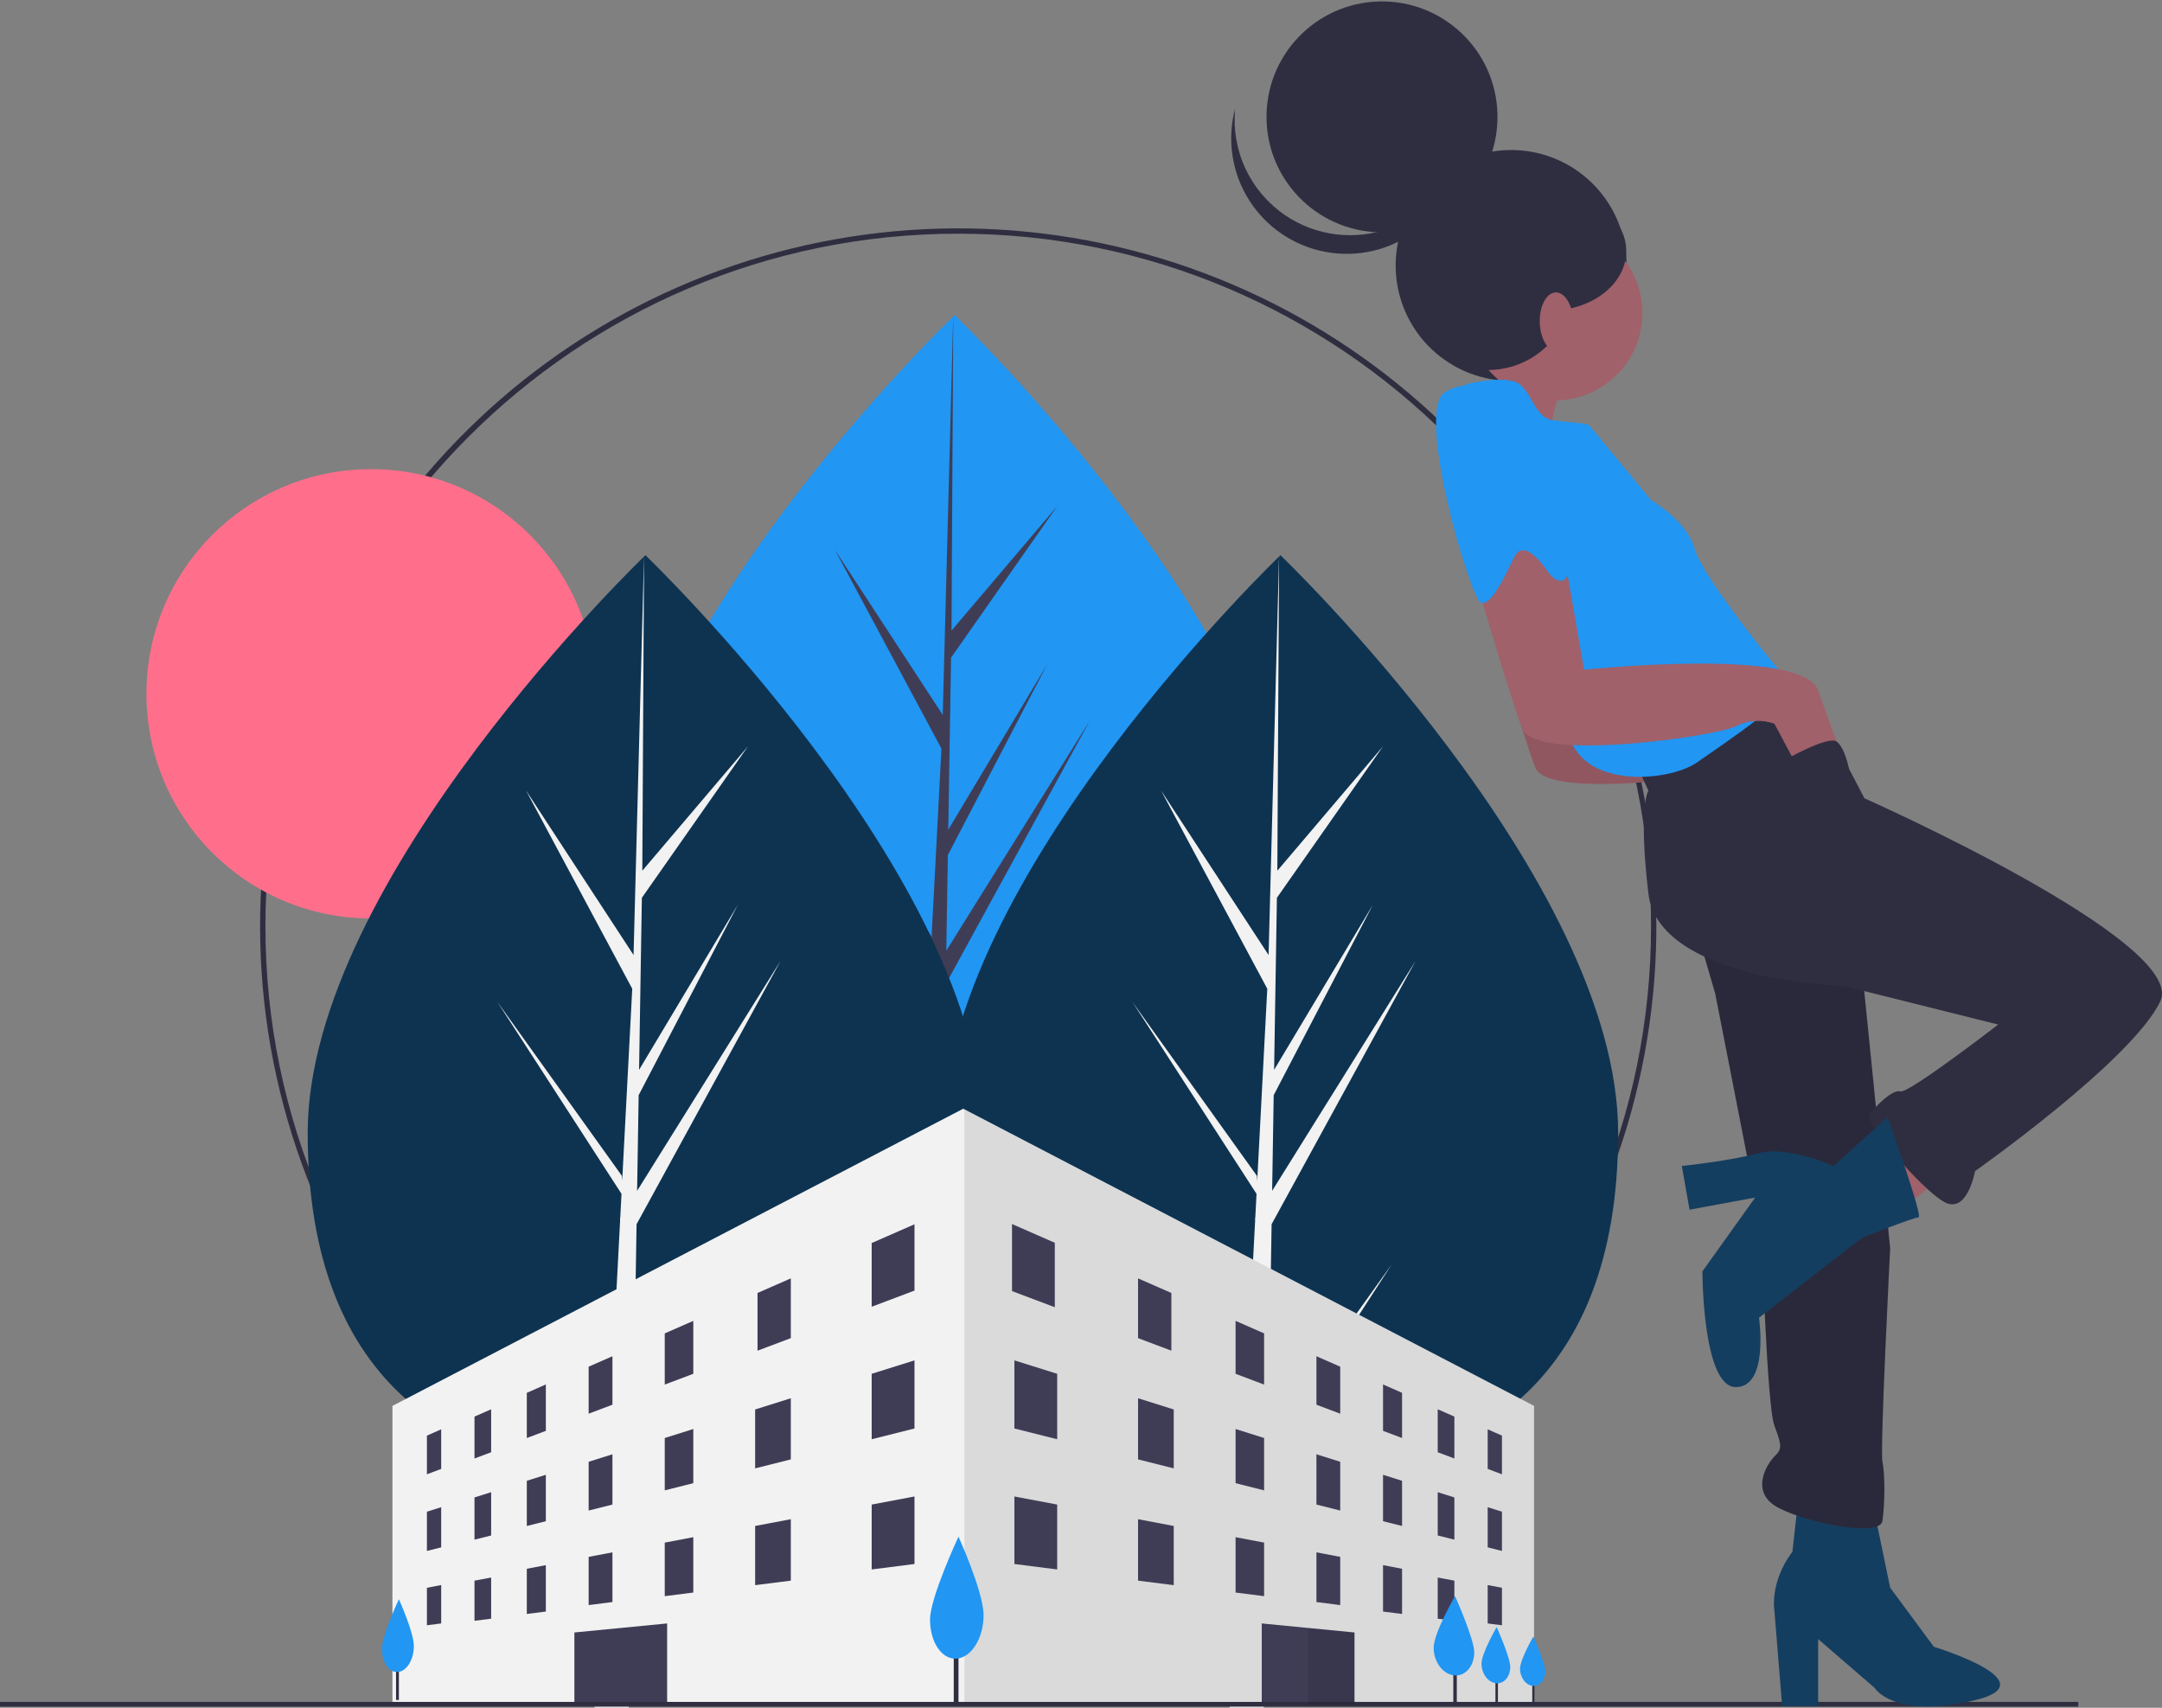 <svg width="871" height="688" viewBox="0 0 871 688" fill="none" xmlns="http://www.w3.org/2000/svg">
<rect x="0" y="0" width="871" height="688" fill="#808080" stroke="none"/>
<g id="undraw_urban_design_kpu8 1" clip-path="url(#clip0)">
<g id="ring">
<path id="Vector" d="M386.041 654.31C320.97 654.31 257.912 631.756 207.612 590.491C157.312 549.226 122.881 491.803 110.186 428.006C97.491 364.209 107.318 297.986 137.992 240.62C168.666 183.254 218.289 138.294 278.406 113.402C338.524 88.51 405.416 85.224 467.685 104.106C529.953 122.988 583.746 162.869 619.898 216.953C656.049 271.038 672.322 335.979 665.944 400.713C659.566 465.446 630.932 525.966 584.92 571.961C558.863 598.151 527.869 618.914 493.732 633.049C459.594 647.184 422.991 654.41 386.041 654.31ZM386.041 94.148C232.139 94.148 106.93 219.31 106.93 373.155C106.93 527.001 232.139 652.163 386.041 652.163C539.943 652.163 665.151 527.001 665.151 373.155C665.151 219.31 539.943 94.148 386.041 94.148V94.148Z" fill="#2F2E41"/>
<path id="Vector_2" d="M149.5 370C199.482 370 240 329.482 240 279.5C240 229.518 199.482 189 149.5 189C99.518 189 59 229.518 59 279.5C59 329.482 99.518 370 149.5 370Z" fill="#FF6F8C"/>
</g>
<path id="Vector_3" d="M520.628 359.659C520.628 462.083 459.716 497.845 384.577 497.845C309.438 497.845 248.526 462.083 248.526 359.659C248.526 257.234 384.577 126.935 384.577 126.935C384.577 126.935 520.628 257.234 520.628 359.659Z" fill="#2196F3"/>
<path id="Vector_4" d="M379.621 482.178L381.014 396.457L439.002 290.41L381.232 383.011L381.859 344.468L421.824 267.744L382.025 334.268L383.152 264.947L425.947 203.864L383.329 254.046L384.032 126.935L379.609 295.207L379.973 288.265L336.461 221.69L379.275 301.591L375.221 379.011L375.1 376.956L324.94 306.895L374.948 384.215L374.441 393.898L374.35 394.043L374.391 394.838L364.106 591.26H377.848L379.497 489.805L429.382 412.673L379.621 482.178Z" fill="#3F3D56"/>
<path id="Vector_5" d="M651.898 456.399C651.898 558.823 590.986 594.585 515.847 594.585C440.709 594.585 379.796 558.823 379.796 456.399C379.796 353.974 515.847 223.675 515.847 223.675C515.847 223.675 651.898 353.974 651.898 456.399Z" fill="#0E3351"/>
<path id="Vector_6" d="M510.891 578.917L512.285 493.198L570.272 387.15L512.503 479.751L513.129 441.208L553.095 364.484L513.295 431.008V431.009L514.422 361.686L557.217 300.605L514.598 350.786L515.303 223.674L510.879 391.947L511.243 385.006L467.731 318.43L510.545 398.331L506.491 475.751L506.369 473.696L456.21 403.635L506.218 480.956L505.711 490.638L505.62 490.784L505.661 491.579L495.376 688H509.118L510.767 586.544L560.652 509.413L510.891 578.917Z" fill="#F2F2F2"/>
<path id="Vector_7" d="M396.065 456.399C396.065 558.823 335.153 594.585 260.014 594.585C184.875 594.585 123.963 558.823 123.963 456.399C123.963 353.974 260.014 223.675 260.014 223.675C260.014 223.675 396.065 353.974 396.065 456.399Z" fill="#0E3351"/>
<path id="Vector_8" d="M255.058 578.917L256.452 493.198L314.44 387.15L256.67 479.751L257.296 441.208L297.262 364.484L257.462 431.008V431.009L258.588 361.686L301.384 300.605L258.765 350.786L259.47 223.674L255.047 391.947L255.41 385.006L211.899 318.43L254.712 398.331L250.657 475.751L250.537 473.696L200.377 403.635L250.385 480.956L249.878 490.638L249.787 490.784L249.829 491.579L239.543 688H253.285L254.934 586.544L304.82 509.413L255.058 578.917Z" fill="#F2F2F2"/>
<path id="Vector_9" d="M618.023 566.385V686.112H158.099V566.385L388.061 446.657L388.54 446.906L618.023 566.385Z" fill="#F2F2F2"/>
<path id="Vector_10" opacity="0.1" d="M618.023 566.385V686.112H388.54V446.906L618.023 566.385Z" fill="black"/>
<path id="Vector_11" d="M368.418 519.93L351.172 526.44V500.774L368.418 493.218V519.93Z" fill="#3F3D56"/>
<path id="Vector_12" d="M177.742 591.767L171.993 593.94V578.358L177.742 575.817V591.767Z" fill="#3F3D56"/>
<path id="Vector_13" d="M197.864 585.062L191.156 587.575V570.695L197.864 567.752V585.062Z" fill="#3F3D56"/>
<path id="Vector_14" d="M219.901 576.442L212.236 579.324V561.117L219.901 557.744V576.442Z" fill="#3F3D56"/>
<path id="Vector_15" d="M246.731 565.906L237.149 569.521V550.581L246.731 546.378V565.906Z" fill="#3F3D56"/>
<path id="Vector_16" d="M279.308 553.454L267.81 557.798V537.171L279.308 532.13V553.454Z" fill="#3F3D56"/>
<path id="Vector_17" d="M318.594 539.086L305.179 544.138V520.888L318.594 515.01V539.086Z" fill="#3F3D56"/>
<path id="Vector_18" d="M177.742 623.375L171.993 624.82V609.008L177.742 607.19V623.375Z" fill="#3F3D56"/>
<path id="Vector_19" d="M197.864 618.586L191.156 620.265V603.261L197.864 601.148V618.586Z" fill="#3F3D56"/>
<path id="Vector_20" d="M219.901 612.839L212.236 614.764V596.556L219.901 594.139V612.839Z" fill="#3F3D56"/>
<path id="Vector_21" d="M246.731 606.135L237.149 608.54V588.894L246.731 585.879V606.135Z" fill="#3F3D56"/>
<path id="Vector_22" d="M279.308 597.514L267.81 600.414V579.315L279.308 575.7V597.514Z" fill="#3F3D56"/>
<path id="Vector_23" d="M318.594 587.936L304.221 591.55V567.822L318.594 563.301V587.936Z" fill="#3F3D56"/>
<path id="Vector_24" d="M368.418 575.484L351.172 579.818V553.454L368.418 548.046V575.484Z" fill="#3F3D56"/>
<path id="Vector_25" d="M368.418 630.08L351.172 632.275V606.135L368.418 602.874V630.08Z" fill="#3F3D56"/>
<path id="Vector_26" d="M177.742 654.025L171.993 654.764V639.658L177.742 638.563V654.025Z" fill="#3F3D56"/>
<path id="Vector_27" d="M197.864 652.11L191.156 652.955V636.785L197.864 635.527V652.11Z" fill="#3F3D56"/>
<path id="Vector_28" d="M219.901 649.236L212.236 650.206V631.996L219.901 630.536V649.236Z" fill="#3F3D56"/>
<path id="Vector_29" d="M246.731 645.405L237.149 646.629V627.207L246.731 625.38V645.405Z" fill="#3F3D56"/>
<path id="Vector_30" d="M279.308 641.573L267.81 643.032V621.46L279.308 619.271V641.573Z" fill="#3F3D56"/>
<path id="Vector_31" d="M318.594 636.785L304.221 638.601V614.755L318.594 612.028V636.785Z" fill="#3F3D56"/>
<path id="Vector_32" d="M599.339 591.767L605.089 593.94V578.358L599.339 575.817V591.767Z" fill="#3F3D56"/>
<path id="Vector_33" d="M579.217 585.062L585.925 587.575V570.695L579.217 567.752V585.062Z" fill="#3F3D56"/>
<path id="Vector_34" d="M557.179 576.442L564.845 579.324V561.117L557.179 557.744V576.442Z" fill="#3F3D56"/>
<path id="Vector_35" d="M530.35 565.906L539.932 569.521V550.581L530.35 546.378V565.906Z" fill="#3F3D56"/>
<path id="Vector_36" d="M497.773 553.454L509.27 557.798V537.171L497.773 532.13V553.454Z" fill="#3F3D56"/>
<path id="Vector_37" d="M458.487 539.086L471.902 544.138V520.888L458.487 515.01V539.086Z" fill="#3F3D56"/>
<path id="Vector_38" d="M599.339 623.375L605.089 624.82V609.008L599.339 607.19V623.375Z" fill="#3F3D56"/>
<path id="Vector_39" d="M579.217 618.586L585.925 620.265V603.261L579.217 601.148V618.586Z" fill="#3F3D56"/>
<path id="Vector_40" d="M557.179 612.839L564.845 614.764V596.556L557.179 594.139V612.839Z" fill="#3F3D56"/>
<path id="Vector_41" d="M530.35 606.135L539.932 608.54V588.894L530.35 585.879V606.135Z" fill="#3F3D56"/>
<path id="Vector_42" d="M497.773 597.514L509.27 600.414V579.315L497.773 575.7V597.514Z" fill="#3F3D56"/>
<path id="Vector_43" d="M458.487 587.936L472.86 591.55V567.822L458.487 563.301V587.936Z" fill="#3F3D56"/>
<path id="Vector_44" d="M408.662 575.484L425.91 579.818V553.454L408.662 548.046V575.484Z" fill="#3F3D56"/>
<path id="Vector_45" d="M408.662 630.08L425.91 632.275V606.135L408.662 602.874V630.08Z" fill="#3F3D56"/>
<path id="Vector_46" d="M599.339 654.025L605.089 654.764V639.658L599.339 638.563V654.025Z" fill="#3F3D56"/>
<path id="Vector_47" d="M579.217 652.11L585.925 652.955V636.785L579.217 635.527V652.11Z" fill="#3F3D56"/>
<path id="Vector_48" d="M557.179 649.236L564.845 650.206V631.996L557.179 630.536V649.236Z" fill="#3F3D56"/>
<path id="Vector_49" d="M530.35 645.405L539.932 646.629V627.207L530.35 625.38V645.405Z" fill="#3F3D56"/>
<path id="Vector_50" d="M497.773 641.573L509.27 643.032V621.46L497.773 619.271V641.573Z" fill="#3F3D56"/>
<path id="Vector_51" d="M458.487 636.785L472.86 638.601V614.755L458.487 612.028V636.785Z" fill="#3F3D56"/>
<path id="Vector_52" d="M424.951 526.635L407.704 520.134V493.112L424.951 500.671V526.635Z" fill="#3F3D56"/>
<path id="Vector_53" d="M586.898 664.793H585.492V687.278H586.898V664.793Z" fill="#2F2E41"/>
<path id="Vector_54" d="M603.461 670.913H602.465V686.846H603.461V670.913Z" fill="#2F2E41"/>
<path id="Vector_55" d="M618.18 672.859H617.305V686.862H618.18V672.859Z" fill="#2F2E41"/>
<path id="Vector_56" d="M545.681 657.665V686.591L526.997 686.563L508.313 686.534V654.025L526.997 655.846L545.681 657.665Z" fill="#3F3D56"/>
<path id="Vector_57" d="M231.4 686.591L268.768 686.532V654.025L231.4 657.661V686.591Z" fill="#3F3D56"/>
<path id="Vector_58" d="M837.267 685.634H0V687.549H837.267V685.634Z" fill="#2F2E41"/>
<path id="Vector_59" opacity="0.1" d="M545.681 657.665V686.591L526.997 686.563V655.846L545.681 657.665Z" fill="black"/>
<path id="Vector_60" d="M386.145 660.251H384.229V687.07H386.145V660.251Z" fill="#2F2E41"/>
<path id="Vector_61" d="M396.246 650.703C396.246 660.101 391.224 667.944 385.187 668.213C379.318 668.475 374.678 661.443 374.678 652.512C374.678 643.582 386.145 619.065 386.145 619.065C386.145 619.065 396.246 641.306 396.246 650.703Z" fill="#2196F3"/>
<path id="Vector_62" d="M160.698 668.846H159.555V684.843H160.698V668.846Z" fill="#2F2E41"/>
<path id="Vector_63" d="M166.723 663.151C166.723 668.757 163.727 673.435 160.126 673.595C156.626 673.752 153.858 669.557 153.858 664.23C153.858 658.904 160.698 644.28 160.698 644.28C160.698 644.28 166.723 657.546 166.723 663.151Z" fill="#2196F3"/>
<path id="Vector_64" d="M593.927 665.68C593.927 671.011 590.566 675.175 586.195 674.97C581.553 674.753 577.574 669.748 577.574 663.804C577.574 657.861 586.195 643.011 586.195 643.011C586.195 643.011 593.927 660.349 593.927 665.68Z" fill="#2196F3"/>
<path id="Vector_65" d="M608.442 671.542C608.442 675.32 606.06 678.27 602.963 678.125C599.674 677.971 596.854 674.424 596.854 670.213C596.854 666.001 602.963 655.478 602.963 655.478C602.963 655.478 608.442 667.764 608.442 671.542Z" fill="#2196F3"/>
<path id="Vector_66" d="M622.558 673.412C622.558 676.732 620.465 679.325 617.742 679.197C614.852 679.062 612.374 675.945 612.374 672.243C612.374 668.542 617.742 659.294 617.742 659.294C617.742 659.294 622.558 670.091 622.558 673.412Z" fill="#2196F3"/>
<path id="Vector_67" d="M629.362 154.302C629.362 154.302 620.036 182.271 625.217 188.486C630.399 194.701 594.129 169.84 594.129 169.84L613.818 147.05L629.362 154.302Z" fill="#A0616A"/>
<path id="Vector_68" d="M610.043 153.437C635.73 152.747 655.993 131.372 655.303 105.694C654.613 80.017 633.231 59.761 607.544 60.452C581.857 61.142 561.594 82.517 562.284 108.194C562.974 133.871 584.357 154.127 610.043 153.437Z" fill="#2F2E41"/>
<path id="Vector_69" d="M788.948 469.211L765.114 487.857L751.642 466.103L775.476 449.529L788.948 469.211Z" fill="#A0616A"/>
<path id="Vector_70" d="M755.269 609.574L761.487 639.615L779.103 663.44C779.103 663.44 826.772 677.942 794.647 685.194C762.523 692.445 755.269 680.014 755.269 680.014L732.471 660.332V687.265H717.963L714.854 648.938C714.854 648.938 712.782 637.543 722.108 625.112L724.181 606.466L755.269 609.574Z" fill="#143E60"/>
<path id="Vector_71" d="M635.062 237.691L643.352 285.341C643.352 285.341 731.435 276.018 737.652 293.628C743.87 311.239 745.943 316.418 745.943 316.418L728.326 322.633L720.036 307.095C717.511 306.201 714.83 305.832 712.157 306.01C709.484 306.188 706.876 306.91 704.492 308.131C696.202 312.274 623.663 322.633 618.481 309.167C613.3 295.7 598.792 245.978 598.792 245.978L620.554 228.368L635.062 237.691Z" fill="#A0616A"/>
<path id="Vector_72" opacity="0.1" d="M635.062 237.691L643.352 285.341C643.352 285.341 731.435 276.018 737.652 293.628C743.87 311.239 745.943 316.418 745.943 316.418L728.326 322.633L720.036 307.095C717.511 306.201 714.83 305.832 712.157 306.01C709.484 306.188 706.876 306.91 704.492 308.131C696.202 312.274 623.663 322.633 618.481 309.167C613.3 295.7 598.792 245.978 598.792 245.978L620.554 228.368L635.062 237.691Z" fill="black"/>
<path id="Vector_73" d="M683.766 375.463L691.02 400.325L709.673 495.626C709.673 495.626 711.746 566.067 714.854 574.354C717.963 582.641 717.963 583.677 714.854 586.784C711.746 589.892 705.528 600.251 714.854 606.466C724.181 612.682 757.341 619.933 758.378 612.682C759.414 605.43 759.414 594.036 758.378 588.856C757.341 583.677 761.487 502.878 761.487 502.878L749.051 379.607L706.564 359.925L683.766 375.463Z" fill="#2F2E41"/>
<path id="Vector_74" opacity="0.1" d="M683.766 375.463L691.02 400.325L709.673 495.626C709.673 495.626 711.746 566.067 714.854 574.354C717.963 582.641 717.963 583.677 714.854 586.784C711.746 589.892 705.528 600.251 714.854 606.466C724.181 612.682 757.341 619.933 758.378 612.682C759.414 605.43 759.414 594.036 758.378 588.856C757.341 583.677 761.487 502.878 761.487 502.878L749.051 379.607L706.564 359.925L683.766 375.463Z" fill="black"/>
<path id="Vector_75" d="M728.326 278.09L751.124 321.597C751.124 321.597 881.694 379.607 870.295 403.432C858.896 427.258 795.683 471.801 795.683 471.801C795.683 471.801 792.575 489.411 783.248 484.232C773.922 479.052 751.124 452.119 753.196 449.011C755.269 445.904 762.523 438.653 765.632 439.688C768.74 440.724 805.01 412.755 805.01 412.755L742.834 397.217C742.834 397.217 668.222 395.145 664.077 359.925C659.932 324.705 664.077 318.49 664.077 318.49L658.896 307.095L701.383 281.198L728.326 278.09Z" fill="#2F2E41"/>
<path id="Vector_76" d="M760.45 450.047L738.689 469.729C738.689 469.729 720.036 461.442 708.637 464.55C697.238 467.657 677.549 469.729 677.549 469.729L680.658 487.339L707.097 482.463L685.839 512.201C685.839 512.201 685.839 558.816 699.31 558.816C712.782 558.816 708.637 530.847 708.637 530.847L750.088 498.734C750.088 498.734 770.813 490.447 772.886 490.447C774.958 490.447 760.45 450.047 760.45 450.047Z" fill="#143E60"/>
<path id="Vector_77" d="M627.384 161.306C646.836 160.784 662.181 144.597 661.659 125.152C661.136 105.708 644.944 90.369 625.492 90.892C606.04 91.414 590.695 107.601 591.218 127.046C591.74 146.49 607.933 161.829 627.384 161.306Z" fill="#A0616A"/>
<path id="Vector_78" d="M590.502 154.82C590.502 154.82 607.082 150.676 612.264 154.82C617.445 158.963 618.481 168.286 625.735 169.322C632.989 170.358 639.207 170.358 640.243 171.394C641.279 172.43 665.114 201.434 665.114 201.434C665.114 201.434 679.621 209.722 682.73 221.116C685.839 232.511 716.927 270.839 721.072 274.982C725.217 279.126 694.129 299.844 683.766 307.095C673.404 314.346 643.352 317.454 634.025 300.88C624.699 284.305 573.922 176.573 590.502 154.82Z" fill="#2196F3"/>
<path id="Vector_79" d="M629.88 222.152L638.171 269.803C638.171 269.803 726.253 260.48 732.471 278.09C738.689 295.7 740.761 300.88 740.761 300.88L723.145 307.095L714.854 291.557C712.329 290.663 709.648 290.294 706.976 290.472C704.303 290.65 701.694 291.372 699.31 292.593C691.02 296.736 618.481 307.095 613.3 293.628C608.119 280.162 593.611 230.439 593.611 230.439L615.373 212.829L629.88 222.152Z" fill="#A0616A"/>
<path id="Vector_80" d="M610.077 159.178C610.077 159.178 635.062 211.793 632.989 226.296C630.917 240.798 623.663 230.439 623.663 230.439C623.663 230.439 614.336 215.937 610.191 224.224C606.046 232.511 600.865 243.906 596.72 242.87C592.575 241.834 569.777 165.178 582.212 157.927C594.647 150.676 610.077 159.178 610.077 159.178Z" fill="#2196F3"/>
<path id="Vector_81" d="M558.012 93.576C583.699 92.885 603.963 71.51 603.273 45.833C602.582 20.156 581.2 -0.1 555.513 0.591C529.827 1.281 509.563 22.656 510.253 48.333C510.943 74.01 532.326 94.266 558.012 93.576Z" fill="#2F2E41"/>
<path id="Vector_82" d="M517.68 86.66C523.817 90.848 530.868 93.505 538.243 94.41C545.617 95.315 553.102 94.442 560.07 91.863C567.038 89.284 573.286 85.074 578.293 79.585C583.3 74.097 586.919 67.49 588.848 60.318C588.217 66.716 586.266 72.915 583.118 78.521C579.97 84.128 575.693 89.022 570.557 92.893C565.422 96.764 559.539 99.529 553.281 101.013C547.023 102.497 540.524 102.668 534.197 101.515C527.869 100.361 521.849 97.909 516.518 94.313C511.186 90.717 506.658 86.055 503.22 80.621C499.781 75.187 497.508 69.1 496.541 62.743C495.575 56.387 495.938 49.899 497.607 43.69C496.788 51.994 498.219 60.365 501.751 67.926C505.283 75.486 510.785 81.957 517.68 86.66V86.66Z" fill="#2F2E41"/>
<path id="Vector_83" d="M600.351 149.045C619.188 148.539 634.048 132.863 633.542 114.034C633.036 95.204 617.355 80.349 598.519 80.856C579.682 81.362 564.822 97.037 565.328 115.867C565.834 134.697 581.514 149.551 600.351 149.045Z" fill="#2F2E41"/>
<path id="Vector_84" d="M625.572 125.104C642.268 124.655 655.519 113.71 655.168 100.658C654.817 87.605 640.998 77.388 624.301 77.836C607.605 78.285 594.354 89.23 594.705 102.283C595.056 115.335 608.875 125.553 625.572 125.104Z" fill="#2F2E41"/>
<path id="Vector_85" d="M627.374 141.618C631.092 141.518 633.964 136.105 633.787 129.528C633.61 122.952 630.452 117.701 626.733 117.801C623.015 117.901 620.143 123.314 620.32 129.89C620.497 136.467 623.655 141.718 627.374 141.618Z" fill="#A0616A"/>
<path id="Vector_86" d="M718.196 306.642C718.196 306.642 736.541 296.121 739.946 298.759C743.352 301.398 744.865 309.653 744.865 309.653L723.663 317.972L717.445 306.577L718.196 306.642Z" fill="#2F2E41"/>
</g>
<defs>
<clipPath id="clip0">
<rect width="871" height="688" fill="white"/>
</clipPath>
</defs>
</svg>

